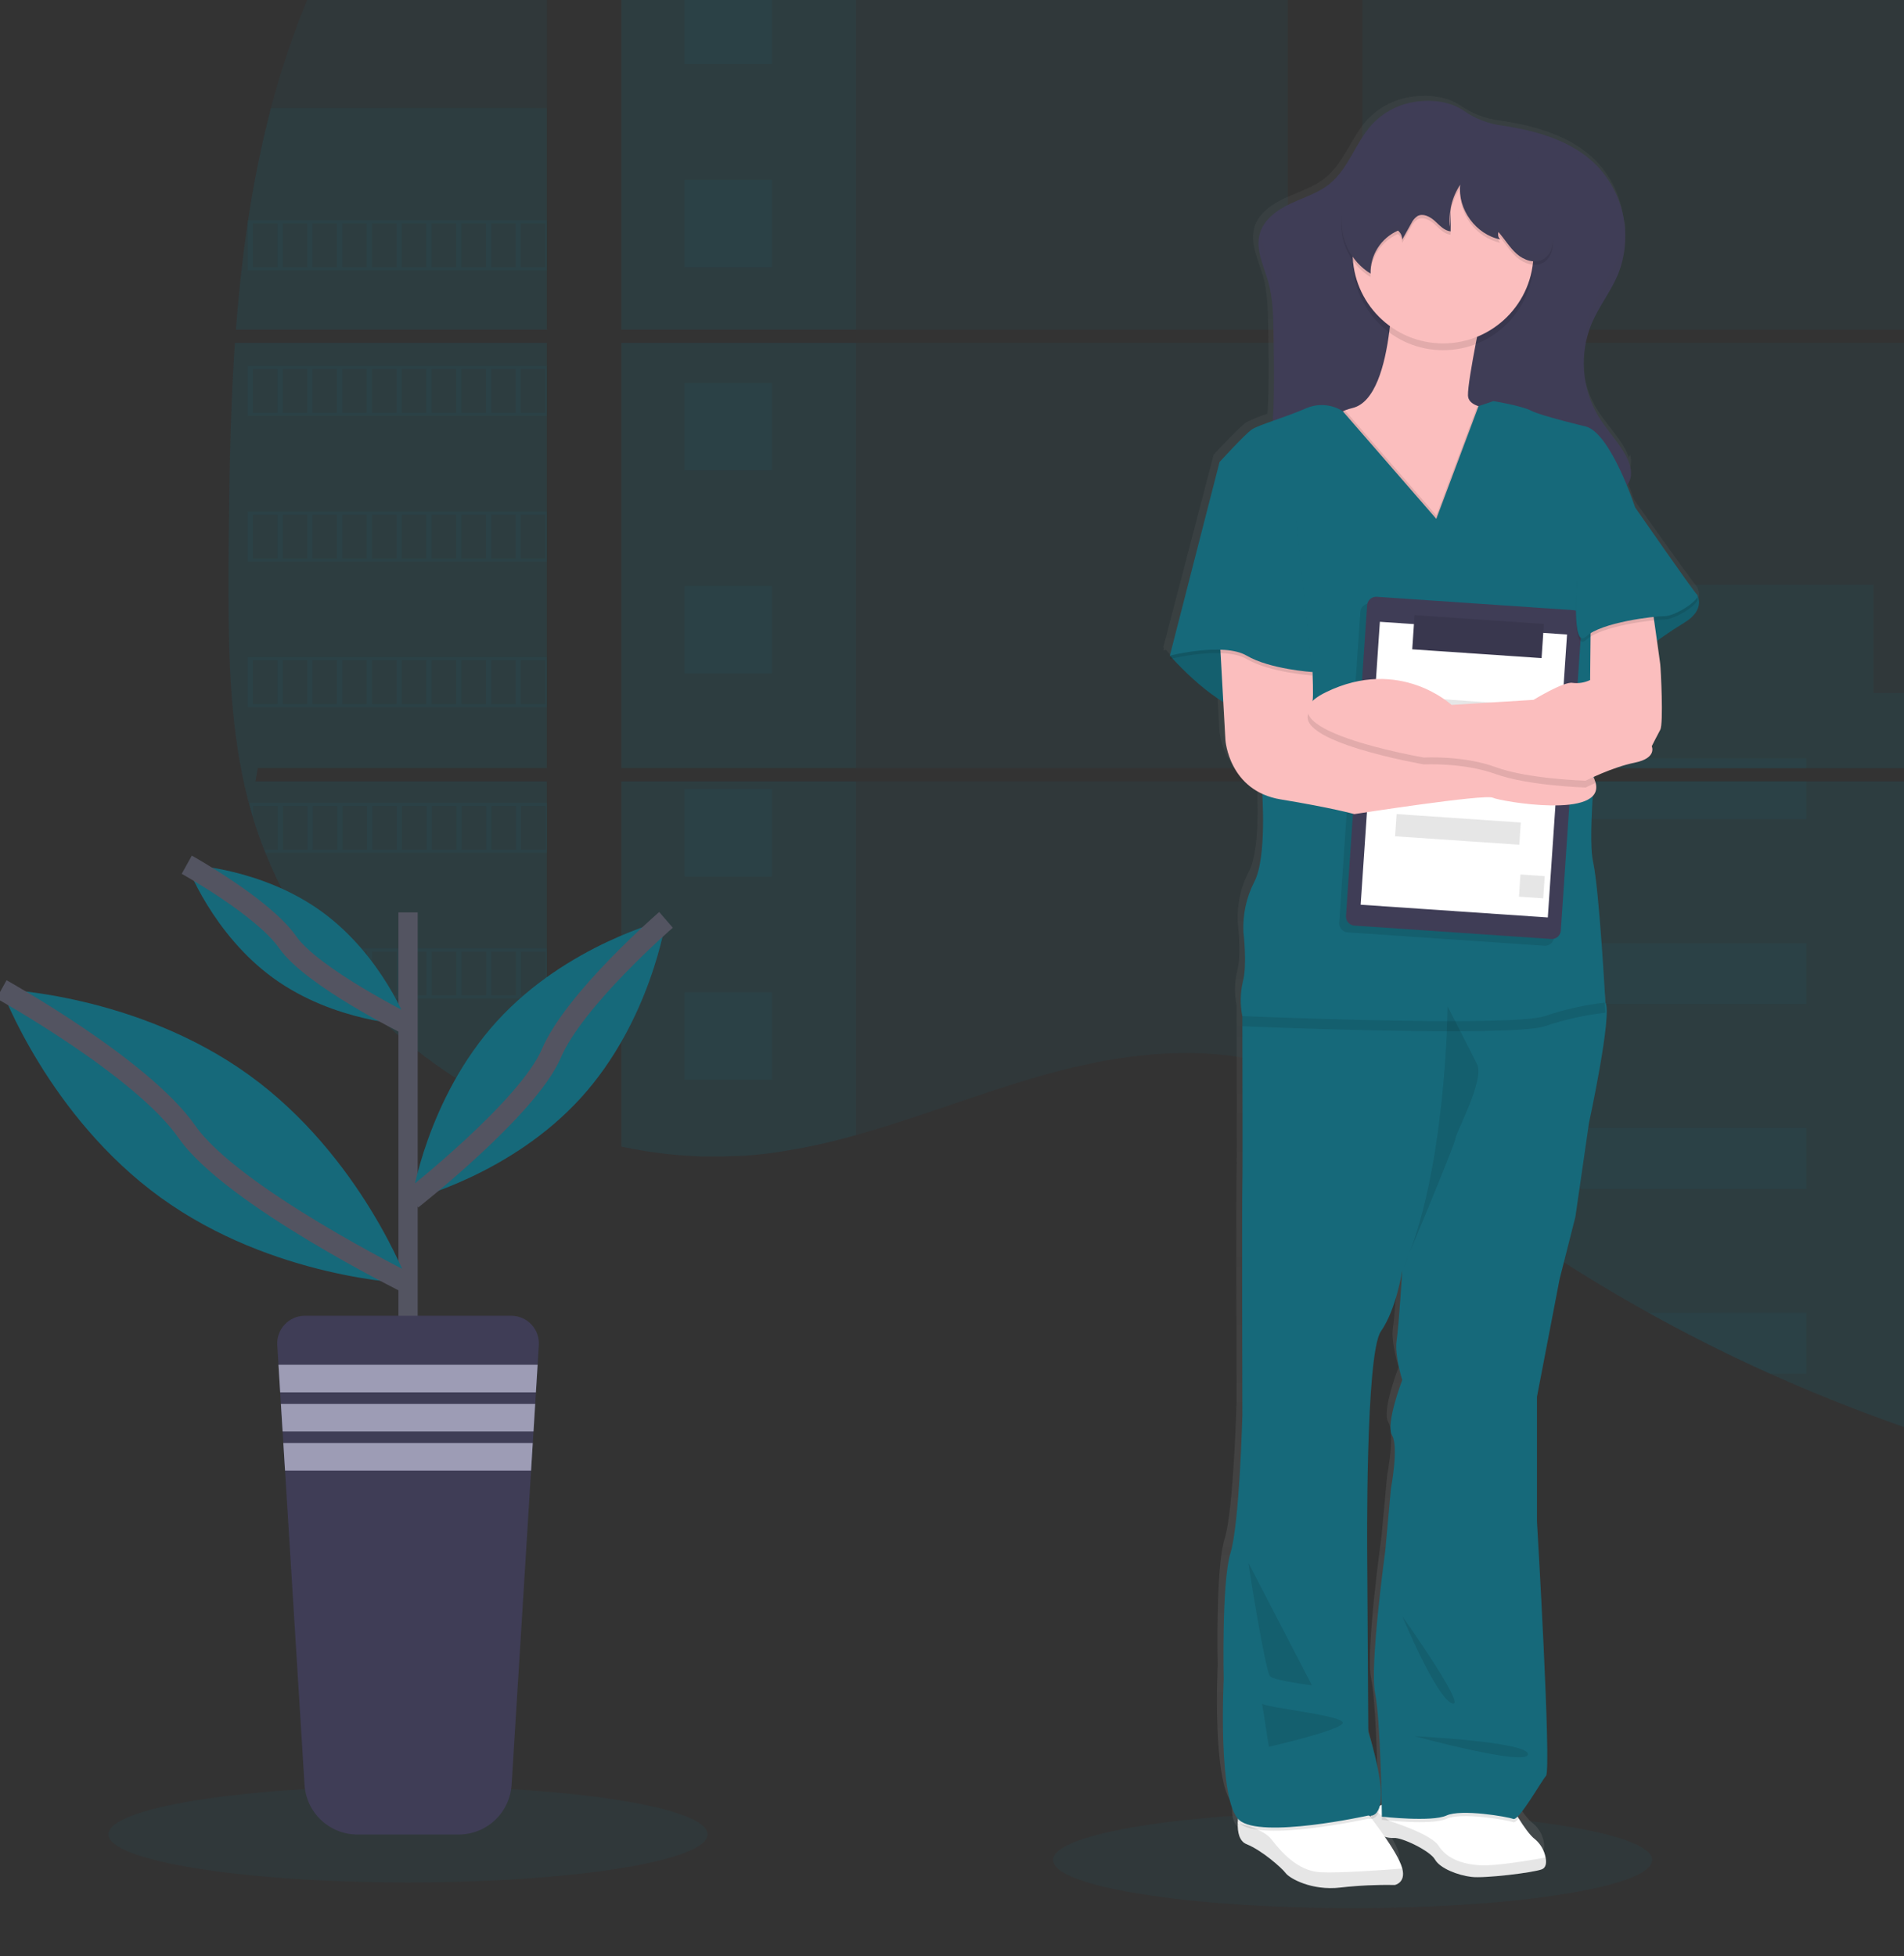 <svg width="183" height="188" viewBox="0 0 183 188" fill="none" xmlns="http://www.w3.org/2000/svg">
<rect x="0" y="0" width="183" height="188" fill="#333333" stroke="none"/>
<g clip-path="url(#clip0)">
<path opacity="0.1" d="M22.58 32.947H52.565V73.827H24.773C24.702 74.249 24.631 74.669 24.551 75.092H52.565V108.054C52.518 108.054 52.471 108.019 52.426 108.001C51.638 107.688 50.85 107.356 50.062 107.005C49.894 106.928 49.728 106.849 49.557 106.775C48.769 106.402 47.981 106.008 47.193 105.593C46.919 105.448 46.644 105.297 46.375 105.144C42.001 102.702 38.025 99.607 34.585 95.965C34.482 95.867 34.387 95.761 34.29 95.669C33.811 95.149 33.341 94.623 32.886 94.085C32.715 93.887 32.55 93.686 32.381 93.494C31.843 92.838 31.323 92.158 30.821 91.475C30.744 91.372 30.673 91.272 30.599 91.18C28.542 88.332 26.835 85.246 25.517 81.989C25.476 81.892 25.438 81.785 25.399 81.694C24.991 80.659 24.622 79.61 24.303 78.54C24.167 78.094 24.034 77.654 23.922 77.19C23.88 77.057 23.848 76.921 23.812 76.788C22.152 70.242 21.96 63.439 21.96 56.669C21.96 55.88 21.96 55.092 21.96 54.304C21.983 51.54 22.016 48.779 22.057 46.021C22.073 45.312 22.088 44.599 22.102 43.884C22.143 42.074 22.202 40.259 22.279 38.441C22.297 37.938 22.32 37.433 22.347 36.933C22.359 36.644 22.373 36.354 22.391 36.065C22.444 35.018 22.507 33.979 22.58 32.947Z" fill="#16697A"/>
<path opacity="0.1" d="M52.565 -11.311V31.682H22.675C22.675 31.558 22.692 31.431 22.704 31.306C22.731 30.967 22.758 30.63 22.787 30.29C22.817 29.894 22.855 29.498 22.893 29.108C22.932 28.718 22.97 28.245 23.017 27.816C23.065 27.388 23.103 26.953 23.151 26.525C23.198 26.096 23.245 25.668 23.298 25.242C23.351 24.817 23.399 24.385 23.458 23.96C23.502 23.608 23.546 23.253 23.597 22.899C23.665 22.399 23.735 21.9 23.809 21.404C23.809 21.327 23.833 21.253 23.845 21.179C24.385 17.545 25.119 13.942 26.043 10.386C27.014 6.657 28.253 3.002 29.751 -0.548C31.343 -4.268 33.208 -7.866 35.33 -11.311H52.565Z" fill="#16697A"/>
<path opacity="0.1" d="M59.727 32.947V73.827H123.775V32.947H59.727ZM59.727 75.092V110.2C60.094 110.274 60.454 110.348 60.818 110.41C61.305 110.504 61.796 110.59 62.295 110.664L62.591 110.705C62.786 110.738 62.984 110.764 63.181 110.788C63.675 110.859 64.168 110.912 64.659 110.959C64.889 110.983 65.129 111.001 65.362 111.022L65.932 111.063C66.243 111.087 66.55 111.104 66.857 111.116C67.046 111.116 67.235 111.131 67.427 111.137C67.62 111.143 67.723 111.137 67.877 111.137H68.435C68.689 111.137 68.943 111.137 69.195 111.137H69.519C69.774 111.137 70.028 111.137 70.279 111.113H70.294C70.471 111.113 70.645 111.113 70.823 111.092C70.873 111.095 70.923 111.095 70.973 111.092C71.121 111.092 71.269 111.092 71.41 111.075C71.444 111.072 71.478 111.072 71.511 111.075C71.839 111.054 72.17 111.027 72.504 110.998C72.838 110.968 73.154 110.933 73.488 110.897L74.158 110.815C76.899 110.431 79.61 109.854 82.269 109.089C88.247 107.422 94.088 105.09 100.063 103.385C107.781 101.184 116.314 100.099 123.772 102.779V75.092H59.727ZM123.775 -12.57V-66.994C116.763 -67.071 109.771 -66.252 102.967 -64.556C86.749 -60.481 72.185 -51.642 59.727 -40.352V-12.573H62.951V-11.311H59.727V31.682H123.775V-11.311H76.138V-12.576L123.775 -12.57ZM206.059 -30.955C202.046 -31.097 198.057 -32.364 194.446 -34.33C187.55 -38.08 182.036 -43.878 175.879 -48.766C163.085 -58.953 147.218 -65.103 130.94 -66.628V-12.57H222.363L222.59 -12.809L206.059 -30.955ZM214.388 -32.432L223.22 -22.736V-34.983C220.247 -34.607 217.659 -33.736 214.388 -32.444V-32.432ZM223.22 118.918V75.092H204.386C204.339 74.905 204.286 74.716 204.227 74.527C204.283 74.716 204.333 74.905 204.383 75.092H130.94V106.784C131.637 107.301 132.326 107.848 133.008 108.397C133.745 109 134.477 109.61 135.204 110.227L135.936 110.832C136.288 111.128 136.646 111.423 137 111.704C137.711 112.278 138.427 112.845 139.148 113.406C139.509 113.69 139.871 113.969 140.236 114.243C146.007 118.654 152.094 122.636 158.449 126.155C159.873 126.95 161.312 127.716 162.76 128.463C163.723 128.96 164.693 129.447 165.67 129.923C167.136 130.639 168.613 131.328 170.102 131.992C183.832 138.156 198.35 142.385 213.242 144.558C216.547 145.044 219.867 145.429 223.202 145.71V118.912H223.498L223.22 118.918ZM130.94 -11.311V31.682H223.22V-11.311H130.94ZM130.94 32.941V73.827H223.22V32.947L130.94 32.941ZM230.382 -35.042V-21.359L241.652 -33.733C237.917 -34.349 234.16 -34.786 230.382 -35.042ZM230.382 32.947V73.827H320.133V32.947H230.382ZM319.817 122.16L320.133 75.092H230.382V146.186C236.163 146.427 241.953 146.357 247.727 145.976H247.827C250.585 145.799 253.33 145.547 256.062 145.22H256.124C270.704 143.522 284.96 139.714 298.445 133.913L319.817 122.16ZM337.448 39.661C337.107 38.873 336.757 38.085 336.399 37.297C335.731 35.819 335.028 34.383 334.301 32.95H327.298V73.827H345C344.985 62.248 342.054 50.427 337.448 39.661ZM327.298 75.092V115.579C332.283 110.8 336.499 105.33 339.531 99.076C343.18 91.543 344.849 83.393 344.988 75.089L327.298 75.092ZM327.298 21.034V31.673H333.645C331.721 28.016 329.602 24.464 327.298 21.034ZM266.43 -27.018C265.963 -27.199 265.494 -27.379 265.024 -27.55C260.07 -29.381 255.008 -30.903 249.866 -32.107L232.616 -13.176L232.279 -12.812L232.501 -12.573H293.895C285.344 -18.458 276.124 -23.307 266.43 -27.018ZM295.697 -11.311H231.641L230.382 -10.162V31.682H241.418H320.133V11.409C313.015 2.8 304.8 -4.838 295.697 -11.311Z" fill="#16697A"/>
<path opacity="0.1" d="M52.565 10.377V31.682H22.675C22.675 31.558 22.692 31.431 22.704 31.306C22.731 30.967 22.758 30.63 22.787 30.29C22.817 29.894 22.855 29.498 22.893 29.108C22.932 28.718 22.97 28.245 23.017 27.816C23.065 27.388 23.103 26.953 23.151 26.525C23.198 26.096 23.245 25.668 23.298 25.242C23.351 24.817 23.399 24.385 23.458 23.96C23.502 23.608 23.546 23.253 23.597 22.899C23.665 22.399 23.735 21.9 23.809 21.404C23.809 21.327 23.833 21.253 23.845 21.179C24.385 17.545 25.119 13.942 26.043 10.386L52.565 10.377Z" fill="#16697A"/>
<path opacity="0.1" d="M22.58 32.947H52.565V73.827H24.773C24.702 74.249 24.631 74.669 24.551 75.092H52.565V108.054C52.518 108.054 52.471 108.019 52.426 108.001C51.638 107.688 50.85 107.356 50.062 107.005C49.894 106.928 49.728 106.849 49.557 106.775C48.769 106.402 47.981 106.008 47.193 105.593C46.919 105.448 46.644 105.297 46.375 105.144C42.001 102.702 38.025 99.607 34.585 95.965C34.482 95.867 34.387 95.761 34.29 95.669C33.811 95.149 33.341 94.623 32.886 94.085C32.715 93.887 32.55 93.686 32.381 93.494C31.843 92.838 31.323 92.158 30.821 91.475C30.744 91.372 30.673 91.272 30.599 91.18C28.542 88.332 26.835 85.246 25.517 81.989C25.476 81.892 25.438 81.785 25.399 81.694C24.991 80.659 24.622 79.61 24.303 78.54C24.167 78.094 24.034 77.654 23.922 77.19C23.88 77.057 23.848 76.921 23.812 76.788C22.152 70.242 21.96 63.439 21.96 56.669C21.96 55.88 21.96 55.092 21.96 54.304C21.983 51.54 22.016 48.779 22.057 46.021C22.073 45.312 22.088 44.599 22.102 43.884C22.143 42.074 22.202 40.259 22.279 38.441C22.297 37.938 22.32 37.433 22.347 36.933C22.359 36.644 22.373 36.354 22.391 36.065C22.444 35.018 22.507 33.979 22.58 32.947Z" fill="#16697A"/>
<path opacity="0.1" d="M82.272 -5.152V31.682H59.724V-5.152H62.939V-17.624H76.135V-5.152H82.272Z" fill="#16697A"/>
<path opacity="0.1" d="M82.269 32.944H59.724V73.824H82.269V32.944Z" fill="#16697A"/>
<path opacity="0.1" d="M59.727 75.092H82.272V109.077C79.613 109.843 76.902 110.419 74.161 110.8C73.937 110.832 73.715 110.859 73.491 110.883C73.16 110.921 72.832 110.957 72.504 110.986L71.514 111.066H71.413L70.976 111.09H70.826C70.648 111.09 70.474 111.11 70.297 111.113H70.282C70.028 111.113 69.776 111.131 69.522 111.137H69.197C68.946 111.137 68.695 111.137 68.438 111.137H67.882H67.43C67.238 111.137 67.049 111.137 66.857 111.113C66.554 111.101 66.247 111.084 65.935 111.06L65.365 111.019C65.129 111.001 64.892 110.977 64.659 110.954C64.162 110.91 63.67 110.854 63.181 110.785L62.591 110.702L62.295 110.661C61.802 110.587 61.311 110.504 60.818 110.41C60.451 110.345 60.091 110.271 59.727 110.194V75.092Z" fill="#16697A"/>
<path opacity="0.1" d="M223.22 32.944V73.827H130.94V56.193H180.092V66.595H204.626V32.944H223.22Z" fill="#16697A"/>
<path opacity="0.1" d="M223.512 118.927C223.415 118.927 223.317 118.927 223.217 118.909V145.728C219.886 145.454 216.567 145.071 213.259 144.578C198.362 142.406 183.839 138.18 170.102 132.019C166.137 130.23 162.252 128.28 158.449 126.17C152.096 122.649 146.01 118.667 140.238 114.258C138.785 113.146 137.353 112.011 135.942 110.85C134.964 110.04 133.995 109.213 133.008 108.412C132.329 107.859 131.64 107.313 130.94 106.793V75.092H204.383C204.33 74.902 204.283 74.716 204.23 74.527C204.286 74.716 204.339 74.902 204.386 75.092H223.22V118.906C223.317 118.909 223.415 118.918 223.512 118.927Z" fill="#16697A"/>
<path opacity="0.1" d="M173.627 72.878H130.94V73.827H173.627V72.878Z" fill="#16697A"/>
<path opacity="0.1" d="M173.627 75.089H130.94V78.724H173.627V75.089Z" fill="#16697A"/>
<path opacity="0.1" d="M173.627 90.639H130.94V96.485H173.627V90.639Z" fill="#16697A"/>
<path opacity="0.1" d="M173.627 108.4V114.246H140.239C138.785 113.138 137.353 112.002 135.942 110.835C134.961 110.029 133.992 109.201 133.008 108.4H173.627Z" fill="#16697A"/>
<path opacity="0.1" d="M173.627 126.158V132.019H170.102C166.137 130.23 162.252 128.28 158.449 126.17L173.627 126.158Z" fill="#16697A"/>
<path opacity="0.1" d="M74.182 -2.253H65.779V6.151H74.182V-2.253Z" fill="#16697A"/>
<path opacity="0.1" d="M74.182 17.269H65.779V25.674H74.182V17.269Z" fill="#16697A"/>
<path opacity="0.1" d="M74.182 36.791H65.779V45.196H74.182V36.791Z" fill="#16697A"/>
<path opacity="0.1" d="M74.182 56.311H65.779V64.716H74.182V56.311Z" fill="#16697A"/>
<path opacity="0.1" d="M74.182 75.833H65.779V84.238H74.182V75.833Z" fill="#16697A"/>
<path opacity="0.1" d="M74.182 95.356H65.779V103.76H74.182V95.356Z" fill="#16697A"/>
<path opacity="0.1" d="M23.809 21.17V25.978H52.565V21.17H23.809ZM26.673 25.677H24.309V21.474H26.673V25.677ZM29.536 25.677H27.172V21.474H29.536V25.677ZM32.393 25.677H30.029V21.474H32.393V25.677ZM35.256 25.677H32.892V21.474H35.256V25.677ZM38.116 25.677H35.752V21.474H38.116V25.677ZM40.98 25.677H38.616V21.474H40.98V25.677ZM43.843 25.677H41.479V21.474H43.843V25.677ZM46.703 25.677H44.339V21.474H46.703V25.677ZM49.563 25.677H47.199V21.474H49.563V25.677ZM52.426 25.677H50.062V21.474H52.426V25.677Z" fill="#16697A"/>
<path opacity="0.1" d="M23.809 35.166V39.974H52.565V35.166H23.809ZM26.673 39.673H24.309V35.471H26.673V39.673ZM29.536 39.673H27.172V35.471H29.536V39.673ZM32.393 39.673H30.029V35.471H32.393V39.673ZM35.256 39.673H32.892V35.471H35.256V39.673ZM38.116 39.673H35.752V35.471H38.116V39.673ZM40.98 39.673H38.616V35.471H40.98V39.673ZM43.843 39.673H41.479V35.471H43.843V39.673ZM46.703 39.673H44.339V35.471H46.703V39.673ZM49.563 39.673H47.199V35.471H49.563V39.673ZM52.426 39.673H50.062V35.471H52.426V39.673Z" fill="#16697A"/>
<path opacity="0.1" d="M23.809 49.165V53.97H52.565V49.165H23.809ZM26.673 53.666H24.309V49.464H26.673V53.666ZM29.536 53.666H27.172V49.464H29.536V53.666ZM32.393 53.666H30.029V49.464H32.393V53.666ZM35.256 53.666H32.892V49.464H35.256V53.666ZM38.116 53.666H35.752V49.464H38.116V53.666ZM40.98 53.666H38.616V49.464H40.98V53.666ZM43.843 53.666H41.479V49.464H43.843V53.666ZM46.703 53.666H44.339V49.464H46.703V53.666ZM49.563 53.666H47.199V49.464H49.563V53.666ZM52.426 53.666H50.062V49.464H52.426V53.666Z" fill="#16697A"/>
<path opacity="0.1" d="M23.809 63.161V67.966H52.565V63.161H23.809ZM26.673 67.665H24.309V63.457H26.673V67.665ZM29.536 67.665H27.172V63.457H29.536V67.665ZM32.393 67.665H30.029V63.457H32.393V67.665ZM35.256 67.665H32.892V63.457H35.256V67.665ZM38.116 67.665H35.752V63.457H38.116V67.665ZM40.98 67.665H38.616V63.457H40.98V67.665ZM43.843 67.665H41.479V63.457H43.843V67.665ZM46.703 67.665H44.339V63.457H46.703V67.665ZM49.563 67.665H47.199V63.457H49.563V67.665ZM52.426 67.665H50.062V63.457H52.426V67.665Z" fill="#16697A"/>
<path opacity="0.1" d="M23.948 77.151C24.061 77.606 24.194 78.056 24.329 78.502V77.456H26.693V81.655H25.426C25.461 81.756 25.5 81.859 25.541 81.951H52.577V77.151H23.948ZM29.562 81.655H27.198V77.456H29.562V81.655ZM32.42 81.655H30.056V77.456H32.42V81.655ZM35.283 81.655H32.919V77.456H35.283V81.655ZM38.143 81.655H35.779V77.456H38.143V81.655ZM41.006 81.655H38.642V77.456H41.006V81.655ZM43.869 81.655H41.505V77.456H43.869V81.655ZM46.729 81.655H44.366V77.456H46.729V81.655ZM49.59 81.655H47.226V77.456H49.59V81.655ZM52.453 81.655H50.089V77.456H52.453V81.655Z" fill="#16697A"/>
<path opacity="0.1" d="M30.608 91.147C30.685 91.242 30.756 91.348 30.83 91.443H32.393V93.461L32.898 94.052V91.431H35.262V95.669H34.29C34.385 95.766 34.476 95.87 34.585 95.965H52.559V91.147H30.608ZM38.131 95.669H35.767V91.449H38.131V95.669ZM40.994 95.669H38.63V91.449H40.994V95.669ZM43.857 95.669H41.494V91.449H43.857V95.669ZM46.718 95.669H44.354V91.449H46.718V95.669ZM49.578 95.669H47.214V91.449H49.578V95.669ZM52.441 95.669H50.077V91.449H52.441V95.669Z" fill="#16697A"/>
<path opacity="0.1" d="M46.384 105.144C46.656 105.297 46.93 105.439 47.205 105.59V105.442H49.569V106.775C49.74 106.849 49.903 106.929 50.071 107.005V105.442H52.435V108.001C52.48 108.022 52.526 108.038 52.574 108.052V105.144H46.384Z" fill="#16697A"/>
<path opacity="0.1" d="M223.217 118.906H223.512H223.217ZM204.227 74.527C204.283 74.716 204.333 74.905 204.383 75.091C204.339 74.905 204.286 74.716 204.227 74.527ZM62.951 -12.57V-11.311H76.15V-12.576L62.951 -12.57ZM223.22 118.906H223.515H223.22ZM204.227 74.527C204.283 74.716 204.333 74.905 204.383 75.091C204.339 74.905 204.286 74.716 204.227 74.527ZM223.217 118.906H223.512H223.217ZM204.227 74.527C204.283 74.716 204.333 74.905 204.383 75.091C204.339 74.905 204.286 74.716 204.227 74.527Z" fill="#16697A"/>
<path opacity="0.1" d="M130 183.375C145.901 183.375 158.791 181.304 158.791 178.75C158.791 176.196 145.901 174.125 130 174.125C114.099 174.125 101.209 176.196 101.209 178.75C101.209 181.304 114.099 183.375 130 183.375Z" fill="#16697A"/>
<path d="M163.147 56.456C163.14 56.426 163.124 56.4 163.102 56.379C162.662 55.944 157.048 48.004 157.048 48.004C157.048 48.004 156.753 47.117 156.274 45.965C156.427 45.766 156.543 45.54 156.614 45.3C156.64 45.198 156.658 45.094 156.67 44.989C156.67 44.957 156.694 44.93 156.702 44.898C156.805 44.497 156.795 44.075 156.673 43.68C156.64 43.782 156.599 43.88 156.552 43.976C156.441 43.632 156.292 43.3 156.108 42.989C155.364 41.706 154.3 40.624 153.517 39.374C152.331 37.432 151.86 35.137 152.185 32.885C152.185 33 152.185 33.118 152.185 33.233C152.214 32.787 152.273 32.342 152.362 31.904C152.485 31.404 152.65 30.916 152.855 30.444C153.559 28.833 154.696 27.429 155.388 25.813C155.62 25.267 155.796 24.7 155.913 24.119C156.157 23.149 156.246 22.147 156.176 21.149C156.176 21.386 156.138 21.622 156.103 21.856C156.028 19.457 155.059 17.173 153.387 15.452C150.973 13.025 147.507 12.083 144.192 11.586C142.799 11.424 141.468 10.916 140.321 10.108C139.048 9.284 137.402 9.086 135.913 9.266C134.201 9.451 132.611 10.238 131.424 11.486C129.85 13.217 129.167 15.67 127.329 17.13C126.215 18.017 124.803 18.43 123.506 19.033C122.209 19.636 120.982 20.511 120.566 21.805C120.566 21.805 120.566 21.788 120.566 21.779V21.853L120.548 21.9C120.117 23.431 120.95 24.988 121.384 26.516C121.836 28.097 121.866 29.767 121.889 31.401C121.922 33.399 121.952 35.4 121.919 37.4C121.904 38.186 121.878 38.981 121.819 39.764C121.119 39.976 120.44 40.249 119.789 40.58C119.127 41.012 116.651 43.686 116.651 43.686L111.808 62.192L111.873 62.266L111.808 62.517L112.053 62.461C112.739 63.2 114.786 65.304 116.996 66.616L117.203 70.245C117.203 70.245 117.451 73.886 120.799 75.39C120.876 76.652 121.115 81.776 120.007 83.807C119.24 85.29 118.879 86.95 118.961 88.618C118.961 88.618 119.348 91.697 118.908 93.317C118.651 94.399 118.632 95.524 118.852 96.615C118.852 96.615 118.852 96.972 118.852 97.587C118.852 100.864 118.89 111.367 118.852 112.555C118.796 113.959 118.852 134.72 118.852 134.72C118.852 134.72 118.577 145.096 117.697 147.906C116.816 150.717 117.038 160.023 117.038 160.023C117.038 160.023 116.485 171.108 118.438 173.295C118.438 173.392 118.421 173.493 118.418 173.59C118.418 173.635 118.418 173.685 118.418 173.729C118.394 174.571 118.557 175.467 119.28 175.742C120.758 176.309 122.711 178.011 123.08 178.499C123.45 178.987 125.598 180.201 128.399 179.876C130.154 179.679 131.919 179.598 133.685 179.634C133.685 179.634 134.79 179.433 134.432 178.059C134.202 177.202 133.339 175.883 132.725 175.018C132.837 175.047 132.946 175.071 133.05 175.091L133.156 175.112H133.239C133.284 175.115 133.329 175.115 133.375 175.112H133.434C133.489 175.117 133.544 175.117 133.599 175.112C134.341 175.041 137.106 176.33 137.6 177.181C138.093 178.032 139.834 178.679 141.146 178.842C141.926 178.936 143.894 178.777 145.545 178.564C146.377 178.478 147.201 178.328 148.009 178.115C148.4 177.967 148.482 177.494 148.37 176.962C148.237 176.287 147.876 175.677 147.348 175.236C146.869 174.896 146.237 174.001 145.77 173.268L145.646 173.07C146.47 172.284 147.959 169.713 148.411 169.181C148.961 168.534 147.525 144.865 147.525 144.865V133L149.726 121.77L151.266 115.827L152.586 106.855C152.586 106.855 154.897 96.375 154.185 95.347C154.185 95.326 153.594 84.537 152.973 81.945C152.705 80.789 152.773 78.189 152.932 75.659C153.099 75.493 153.215 75.284 153.267 75.055C153.32 74.826 153.306 74.586 153.228 74.365C153.183 74.213 153.126 74.066 153.056 73.924C153.056 73.88 153.056 73.833 153.056 73.788C154.333 73.201 155.666 72.747 157.036 72.435C159.238 72.003 158.688 70.868 158.688 70.868C158.688 70.868 159.184 69.896 159.512 69.302C159.84 68.708 159.568 63.466 159.512 63.034C159.492 62.86 159.356 61.896 159.199 60.803C159.905 60.3 160.824 59.677 161.826 59.086C163.732 57.957 163.303 56.766 163.147 56.456ZM134.426 131.38C134.426 131.38 132.775 135.595 133.437 136.673C134.099 137.752 133.327 141.756 133.327 141.756L132.775 147.699C132.775 147.699 131.235 158.722 131.785 161.314C132.216 163.347 132.376 169.42 132.426 171.953C132.388 171.968 132.352 171.986 132.317 172.006L132.243 172.045C132.497 171.049 132.391 169.033 131.129 164.979L131.023 148.231C131.023 148.231 130.828 128.886 132.355 126.723C133.883 124.56 134.424 120.886 134.424 120.886C134.424 120.886 134.093 126.185 133.877 127.589C133.661 128.992 134.426 131.38 134.426 131.38ZM131.351 173.008C131.336 173.043 131.318 173.079 131.306 173.111L131.224 173.005C131.266 173.009 131.308 173.01 131.351 173.008Z" fill="url(#paint0_linear)"/>
<path d="M148.196 179.646C147.342 179.974 142.712 180.532 141.418 180.375C140.123 180.219 138.41 179.563 137.922 178.706C137.435 177.849 134.701 176.554 133.969 176.637C133.668 176.646 133.368 176.604 133.082 176.513C132.577 176.36 132.083 176.17 131.605 175.946C131.538 175.573 131.549 175.191 131.637 174.823C131.654 174.748 131.676 174.675 131.702 174.604C131.875 174.119 132.232 173.722 132.695 173.499L132.801 173.448C133.006 173.36 133.22 173.294 133.44 173.253C135.762 172.807 145.344 173.702 145.344 173.702C145.344 173.702 145.613 174.184 145.983 174.781C146.444 175.52 147.07 176.421 147.543 176.761C148.066 177.209 148.422 177.822 148.55 178.499C148.663 179.022 148.58 179.501 148.196 179.646Z" fill="white"/>
<path opacity="0.1" d="M148.196 179.646C147.342 179.974 142.715 180.532 141.42 180.375C140.126 180.219 138.412 179.56 137.922 178.706C137.431 177.852 134.704 176.554 133.971 176.637C133.239 176.72 131.608 175.946 131.608 175.946C131.608 175.946 131.354 174.763 132.092 173.957L133.57 175.006C133.57 175.006 137.523 176.232 138.256 177.37C138.989 178.508 140.324 179.143 142.254 179.258C143.696 179.353 147.008 178.791 148.559 178.511C148.663 179.022 148.583 179.501 148.196 179.646Z" fill="black"/>
<path d="M134.051 181.153C132.308 181.119 130.565 181.201 128.833 181.398C126.059 181.723 123.94 180.511 123.571 180.012C123.201 179.513 121.29 177.825 119.821 177.234C119.103 176.956 118.935 176.052 118.967 175.207C118.967 175.162 118.967 175.112 118.967 175.068C118.994 174.532 119.074 174.001 119.204 173.481L130.701 173.236L131.696 174.586L131.85 174.793L132.456 175.618C132.456 175.618 132.73 175.978 133.091 176.504C133.7 177.391 134.551 178.7 134.778 179.566C135.142 180.952 134.051 181.153 134.051 181.153Z" fill="white"/>
<path opacity="0.1" d="M134.051 181.153C132.308 181.119 130.565 181.201 128.833 181.398C126.062 181.723 123.94 180.511 123.574 180.012C123.207 179.513 121.29 177.81 119.821 177.24C119.103 176.962 118.935 176.058 118.967 175.213C119.789 175.405 121.514 175.895 122.191 176.749C123.077 177.89 124.664 179.808 126.918 179.929C128.739 180.027 133.171 179.702 134.796 179.572C135.145 180.952 134.051 181.153 134.051 181.153Z" fill="black"/>
<path opacity="0.1" d="M132.683 173.487C132.55 174.474 132.14 174.74 131.844 174.799C131.772 174.813 131.698 174.813 131.625 174.799C131.587 174.796 131.548 174.79 131.51 174.781C131.51 174.781 121.186 177.063 119.1 175.216C119.047 175.168 118.998 175.117 118.952 175.062C118.98 174.527 119.059 173.995 119.189 173.475L130.686 173.23L131.682 174.58C131.854 174.095 132.211 173.698 132.674 173.475L132.683 173.487Z" fill="black"/>
<path opacity="0.1" d="M145.98 174.769C145.749 175.023 145.557 175.168 145.436 175.118C144.892 174.899 140.437 174.14 139.021 174.793C137.606 175.446 132.816 174.899 132.816 174.899C132.816 174.899 132.816 174.332 132.79 173.422C132.994 173.333 133.209 173.268 133.428 173.227C135.75 172.78 145.333 173.676 145.333 173.676C145.333 173.676 145.613 174.172 145.98 174.769Z" fill="black"/>
<path d="M152.722 107.921L151.416 116.947L149.898 122.928L147.723 134.235V146.204C147.723 146.204 149.135 170.017 148.592 170.667C148.048 171.318 145.983 175.021 145.439 174.805C144.895 174.589 140.439 173.827 139.024 174.477C137.609 175.127 132.819 174.586 132.819 174.586C132.819 174.586 132.71 165.345 132.166 162.736C131.622 160.126 133.144 149.035 133.144 149.035L133.688 143.056C133.688 143.056 134.45 139.031 133.797 137.944C133.144 136.856 134.775 132.624 134.775 132.624C134.775 132.624 134.016 130.228 134.234 128.815C134.453 127.402 134.775 122.074 134.775 122.074C134.775 122.074 134.234 125.774 132.725 127.946C131.215 130.118 131.407 149.585 131.407 149.585L131.513 166.43C134.234 175.349 131.513 174.477 131.513 174.477C131.513 174.477 121.189 176.761 119.103 174.911C117.017 173.061 117.614 161.417 117.614 161.417C117.614 161.417 117.398 152.067 118.267 149.242C119.136 146.417 119.41 135.976 119.41 135.976C119.41 135.976 119.354 115.097 119.41 113.687C119.452 112.505 119.41 101.922 119.41 98.615C119.41 98.001 119.41 97.637 119.41 97.637L120.657 94.54L135.431 92.69H142.499C142.499 92.69 153.136 95.19 154.235 96.269C154.259 96.287 154.279 96.309 154.294 96.334C155.006 97.377 152.722 107.921 152.722 107.921Z" fill="#16697A"/>
<path opacity="0.1" d="M134.784 155.33C134.784 155.33 138.034 163.158 139.568 163.702C141.101 164.246 134.784 155.33 134.784 155.33Z" fill="black"/>
<path opacity="0.1" d="M135.987 166.855C135.987 166.855 146.961 167.399 146.851 168.596C146.742 169.793 135.987 166.855 135.987 166.855Z" fill="black"/>
<path opacity="0.1" d="M121.304 163.726C121.739 164.136 129.675 164.908 129.022 165.658C128.369 166.409 121.957 167.869 121.957 167.869L121.304 163.726Z" fill="black"/>
<path opacity="0.1" d="M120.001 150.22C120.001 150.545 121.632 160.658 122.07 161.092C122.507 161.527 126.091 161.961 126.091 161.961L120.001 150.22Z" fill="black"/>
<path d="M131.835 11.991C130.278 13.732 129.604 16.199 127.79 17.671C126.688 18.558 125.293 18.98 124.011 19.583C122.729 20.186 121.458 21.105 121.077 22.47C120.651 24.007 121.473 25.576 121.904 27.113C122.35 28.703 122.377 30.364 122.404 32.028C122.433 34.04 122.466 36.053 122.43 38.065C122.377 41.201 122.117 44.481 120.453 47.138C126.461 49.05 132.849 49.31 139.148 49.555C140.359 49.642 141.575 49.611 142.78 49.464C143.824 49.256 144.856 48.994 145.873 48.681C147.884 48.148 149.957 47.883 152.037 47.891C152.944 47.891 153.869 47.948 154.743 47.711C155.618 47.475 156.46 46.869 156.697 45.994C156.906 45.208 156.599 44.372 156.197 43.665C155.464 42.377 154.424 41.301 153.638 40.03C152.836 38.688 152.36 37.176 152.249 35.616C152.137 34.056 152.394 32.492 152.997 31.049C153.695 29.427 154.817 28.014 155.503 26.389C156.205 24.644 156.392 22.734 156.041 20.886C155.69 19.038 154.816 17.329 153.523 15.963C151.139 13.522 147.717 12.576 144.443 12.074C143.065 11.911 141.75 11.403 140.62 10.596C139.364 9.769 137.736 9.568 136.264 9.751C134.567 9.941 132.995 10.736 131.835 11.991Z" fill="#3F3D56"/>
<g opacity="0.1">
<path opacity="0.1" d="M153.089 29.344C152.486 30.768 152.228 32.314 152.335 33.857C152.401 32.754 152.656 31.67 153.089 30.653C153.783 29.031 154.906 27.618 155.591 25.993C156.152 24.636 156.388 23.166 156.28 21.702C156.219 22.728 155.986 23.737 155.591 24.687C154.906 26.312 153.783 27.722 153.089 29.344Z" fill="black"/>
<path opacity="0.1" d="M122.492 31.626C122.51 32.784 122.528 33.946 122.531 35.104C122.531 33.508 122.516 31.915 122.492 30.323C122.469 28.671 122.439 26.998 121.993 25.405C121.697 24.394 121.26 23.369 121.106 22.349C120.844 23.797 121.591 25.266 121.993 26.711C122.439 28.289 122.469 29.974 122.492 31.626Z" fill="black"/>
<path opacity="0.1" d="M154.844 46.021C153.957 46.26 153.047 46.207 152.14 46.201C150.062 46.188 147.99 46.448 145.98 46.975C144.962 47.288 143.93 47.548 142.886 47.755C141.68 47.905 140.463 47.937 139.252 47.85C133.165 47.611 126.992 47.353 121.163 45.613C120.99 45.999 120.792 46.374 120.572 46.736C126.579 48.645 132.967 48.908 139.263 49.153C140.475 49.24 141.692 49.209 142.898 49.059C143.938 48.853 144.966 48.594 145.98 48.282C147.986 47.752 150.053 47.489 152.128 47.498C153.036 47.498 153.957 47.554 154.832 47.315C155.707 47.076 156.549 46.476 156.785 45.601C156.885 45.196 156.874 44.772 156.756 44.372C156.493 45.199 155.68 45.775 154.844 46.021Z" fill="black"/>
</g>
<path d="M146.092 42.519C145.873 43.009 144.951 47.247 144.733 47.682C144.514 48.116 143.32 55.07 143.211 55.46C143.102 55.85 135.342 53.828 135.342 53.828L130.671 49.913L125.87 45.134C125.87 45.134 125.728 40.822 129.265 39.439C129.505 39.345 129.752 39.268 130.003 39.209C134.294 38.178 133.862 25.13 133.862 25.13L142.667 28.933C142.667 28.933 141.036 36.546 141.092 38.015C141.107 38.508 141.494 38.816 142 39.002C142.781 39.224 143.594 39.312 144.405 39.262C144.405 39.262 146.311 42.031 146.092 42.519Z" fill="#FBBEBE"/>
<path d="M161.856 56.816L163.105 57.144C163.105 57.144 164.03 58.551 161.856 59.86C160.475 60.699 159.149 61.626 157.887 62.635L151.461 64.592L150.223 60.705L156.203 56.166L161.856 56.816Z" fill="#16697A"/>
<path opacity="0.1" d="M161.856 56.816L163.105 57.144C163.105 57.144 164.03 58.551 161.856 59.86C160.475 60.699 159.149 61.626 157.887 62.635L151.461 64.592L150.223 60.705L156.203 56.166L161.856 56.816Z" fill="black"/>
<path d="M114.955 60.569L112.455 63.016C112.455 63.016 116.964 68.235 120.433 68.561C123.902 68.886 126.138 64.592 126.138 64.592L123.136 59.863L114.955 60.569Z" fill="#16697A"/>
<path opacity="0.1" d="M114.955 60.569L112.455 63.016C112.455 63.016 116.964 68.235 120.433 68.561C123.902 68.886 126.138 64.592 126.138 64.592L123.136 59.863L114.955 60.569Z" fill="black"/>
<path opacity="0.1" d="M138.699 33.656C143.502 33.656 147.395 29.762 147.395 24.959C147.395 20.155 143.502 16.261 138.699 16.261C133.897 16.261 130.003 20.155 130.003 24.959C130.003 29.762 133.897 33.656 138.699 33.656Z" fill="black"/>
<path d="M138.699 33.003C143.502 33.003 147.395 29.109 147.395 24.305C147.395 19.502 143.502 15.608 138.699 15.608C133.897 15.608 130.003 19.502 130.003 24.305C130.003 29.109 133.897 33.003 138.699 33.003Z" fill="#FBBEBE"/>
<path opacity="0.1" d="M154.3 97.321C152.32 97.548 150.37 97.984 148.482 98.624C145.232 99.706 119.762 98.642 119.408 98.624C119.408 98.01 119.408 97.646 119.408 97.646L120.654 94.549L135.428 92.699H142.496C142.496 92.699 153.133 95.199 154.232 96.278C154.277 96.928 154.3 97.321 154.3 97.321Z" fill="black"/>
<path opacity="0.1" d="M146.092 42.519C145.873 43.009 144.951 47.247 144.733 47.682C144.514 48.116 143.32 55.07 143.211 55.46C143.102 55.85 135.342 53.828 135.342 53.828L130.671 49.913L125.87 45.134C125.87 45.134 125.728 40.822 129.265 39.439L138.046 49.538L142 39.002C142.781 39.224 143.594 39.312 144.405 39.262C144.405 39.262 146.311 42.031 146.092 42.519Z" fill="black"/>
<path d="M138.046 49.863L129.058 39.519C128.532 39.183 127.93 38.983 127.308 38.938C126.685 38.892 126.061 39.001 125.491 39.256C123.479 40.128 120.979 40.834 120.326 41.269C119.673 41.703 117.227 44.392 117.227 44.392L124.513 63.457L121.304 76.014C121.304 76.014 121.795 82.43 120.545 84.767C119.784 86.262 119.428 87.93 119.511 89.605C119.511 89.605 119.892 92.705 119.458 94.333C119.204 95.422 119.185 96.552 119.402 97.649C119.402 97.649 145.223 98.737 148.482 97.649C150.369 97.007 152.32 96.57 154.3 96.346C154.3 96.346 153.709 85.47 153.118 82.861C152.527 80.251 153.609 70.304 153.609 70.304L152.903 59.647L157.14 48.713C157.14 48.713 154.844 41.703 152.451 40.997C152.451 40.997 148.104 39.962 147.179 39.475C146.254 38.987 143.536 38.55 143.536 38.55L142.109 39.029L138.046 49.863Z" fill="#16697A"/>
<path opacity="0.1" d="M150.587 59.288L131.673 58.001C131.194 57.969 130.78 58.33 130.747 58.809L128.717 88.677C128.684 89.156 129.046 89.57 129.524 89.603L148.438 90.889C148.917 90.922 149.331 90.56 149.364 90.081L151.395 60.213C151.427 59.735 151.065 59.32 150.587 59.288Z" fill="black"/>
<path d="M151.238 58.639L132.324 57.353C131.845 57.32 131.431 57.682 131.398 58.16L129.368 88.028C129.335 88.507 129.697 88.921 130.176 88.954L149.09 90.24C149.568 90.273 149.983 89.911 150.015 89.432L152.046 59.565C152.078 59.086 151.717 58.672 151.238 58.639Z" fill="#3F3D56"/>
<path d="M150.614 60.98L132.625 59.757L130.777 86.947L148.765 88.171L150.614 60.98Z" fill="white"/>
<path opacity="0.1" d="M149.001 67.92L134.307 66.892L134.02 70.988L148.714 72.016L149.001 67.92Z" fill="black"/>
<path opacity="0.1" d="M148.469 84.198L146.137 84.039L145.992 86.174L148.324 86.332L148.469 84.198Z" fill="black"/>
<path opacity="0.1" d="M146.169 79.046L134.233 78.234L134.088 80.369L146.024 81.18L146.169 79.046Z" fill="black"/>
<path d="M148.387 59.964L135.959 59.118L135.736 62.4L148.164 63.245L148.387 59.964Z" fill="#3F3D56"/>
<path opacity="0.1" d="M148.387 59.964L135.959 59.118L135.736 62.4L148.164 63.245L148.387 59.964Z" fill="black"/>
<path opacity="0.1" d="M139.133 96.721C139.133 96.721 139.024 112.815 134.784 122.056C134.784 122.056 139.896 109.878 139.896 109.39C139.896 108.903 142.721 103.79 141.964 102.268C141.208 100.746 139.133 96.721 139.133 96.721Z" fill="black"/>
<path opacity="0.1" d="M139.364 22.131C139.201 20.706 139.55 19.27 140.348 18.079C140.253 19.273 140.591 20.461 141.299 21.427C142.007 22.393 143.039 23.071 144.207 23.339C144.107 23.253 144.036 23.138 144.003 23.01C143.97 22.883 143.976 22.748 144.021 22.624C144.626 23.31 145.09 24.122 145.776 24.725C146.461 25.328 147.489 25.689 148.296 25.26C149.392 24.669 149.404 23.112 149.12 21.9C148.512 19.32 147.263 16.934 145.489 14.964C145.047 14.368 144.472 13.883 143.811 13.547C143.15 13.211 142.419 13.032 141.677 13.025C139.999 12.895 138.256 13.043 136.752 13.797C135.906 14.258 135.113 14.813 134.388 15.449L130.251 18.823C129.853 19.11 129.513 19.469 129.247 19.881C129.069 20.226 128.963 20.603 128.934 20.99C128.828 22.095 129.032 23.208 129.524 24.203C130.016 25.199 130.775 26.038 131.717 26.625C131.697 25.752 131.937 24.892 132.407 24.155C132.877 23.419 133.555 22.838 134.356 22.488C134.481 22.593 134.582 22.723 134.653 22.871C134.724 23.018 134.763 23.179 134.766 23.342L135.638 21.788C135.768 21.505 135.972 21.263 136.229 21.087C136.767 20.792 137.437 21.14 137.895 21.557C138.353 21.974 138.8 22.494 139.414 22.559L139.438 20.245" fill="black"/>
<path d="M139.364 21.805C139.201 20.38 139.55 18.943 140.348 17.751C140.082 20.115 141.864 22.556 144.21 23.011C144.11 22.925 144.039 22.811 144.006 22.684C143.972 22.557 143.979 22.422 144.024 22.299C144.629 22.985 145.093 23.794 145.779 24.4C146.464 25.006 147.492 25.363 148.299 24.932C149.395 24.341 149.407 22.784 149.123 21.575C148.515 18.994 147.266 16.609 145.492 14.639C144.942 13.968 144.248 13.429 143.462 13.061C142.893 12.85 142.295 12.729 141.689 12.7C140.011 12.57 138.268 12.715 136.764 13.469C135.918 13.933 135.125 14.488 134.4 15.124L130.263 18.498C129.865 18.785 129.524 19.143 129.259 19.556C129.081 19.901 128.974 20.278 128.945 20.665C128.84 21.77 129.045 22.882 129.536 23.877C130.028 24.872 130.787 25.71 131.729 26.297C131.71 25.424 131.95 24.564 132.42 23.828C132.89 23.091 133.567 22.511 134.367 22.16C134.492 22.265 134.594 22.396 134.664 22.543C134.735 22.69 134.774 22.851 134.778 23.014L135.647 21.465C135.776 21.182 135.98 20.94 136.238 20.765C136.776 20.47 137.446 20.818 137.904 21.235C138.362 21.652 138.808 22.169 139.423 22.237L139.447 19.92" fill="#3F3D56"/>
<path d="M143.483 76.664C142.723 76.28 130.166 78.239 130.166 78.239C130.166 78.239 128.097 77.648 123.098 76.826C118.099 76.005 117.779 71.117 117.779 71.117L117.233 61.332L118.92 59.854L126.147 64.583C126.147 64.583 126.26 66.974 126.147 67.405C126.076 67.701 125.887 68.052 125.905 68.291C125.911 68.356 125.937 68.418 125.981 68.466C126.025 68.514 126.083 68.546 126.147 68.558C126.638 68.682 133.321 69.763 133.321 69.763C133.321 69.763 148.813 68.702 152.675 73.921C152.981 74.304 153.213 74.741 153.358 75.21C154.315 78.777 144.171 77.004 143.483 76.664Z" fill="#FBBEBE"/>
<path opacity="0.1" d="M153.366 75.23C152.776 75.493 152.409 75.683 152.409 75.683C152.409 75.683 146.866 75.52 143.752 74.391C140.637 73.262 136.852 73.463 136.852 73.463C136.852 73.463 123.875 71.229 125.887 68.312C125.893 68.377 125.919 68.438 125.963 68.486C126.007 68.534 126.066 68.567 126.13 68.578C126.62 68.702 133.304 69.784 133.304 69.784C133.304 69.784 148.795 68.723 152.657 73.942C152.973 74.323 153.213 74.76 153.366 75.23Z" fill="black"/>
<path d="M158.756 58.013C158.756 58.013 159.518 63.395 159.571 63.832C159.625 64.269 159.899 69.539 159.571 70.139C159.243 70.739 158.756 71.714 158.756 71.714C158.756 71.714 159.3 72.854 157.125 73.292C154.95 73.729 152.397 75.029 152.397 75.029C152.397 75.029 146.851 74.867 143.755 73.726C140.658 72.585 136.852 72.801 136.852 72.801C136.852 72.801 120.38 69.973 127.447 66.521C134.515 63.07 139.515 67.745 139.515 67.745L147.395 67.257C147.395 67.257 150.332 65.46 151.147 65.626C151.723 65.699 152.308 65.605 152.832 65.354L152.888 59.645L158.756 58.013Z" fill="#FBBEBE"/>
<path opacity="0.1" d="M118.796 44.803L117.218 44.72L112.437 63.339C112.437 63.339 117.599 62.032 119.824 63.339C122.049 64.645 126.13 64.914 126.13 64.914L124.608 50.072L118.796 44.803Z" fill="black"/>
<path d="M118.796 44.475L117.218 44.392L112.437 63.011C112.437 63.011 117.599 61.704 119.824 63.011C122.049 64.317 126.13 64.586 126.13 64.586L124.608 49.744L118.796 44.475Z" fill="#16697A"/>
<path opacity="0.1" d="M154.953 48.553L157.125 49.044C157.125 49.044 162.671 57.023 163.105 57.469C163.54 57.916 161.037 59.538 160.006 59.538C158.975 59.538 153.919 60.129 152.45 61.495C150.982 62.86 151.594 55.989 151.594 55.832C151.594 55.676 153.417 51.34 153.417 51.34L154.953 48.553Z" fill="black"/>
<path d="M154.953 48.228L157.125 48.716C157.125 48.716 162.671 56.71 163.105 57.144C163.54 57.579 161.037 59.213 160.006 59.213C158.975 59.213 153.919 59.804 152.45 61.169C150.982 62.535 151.594 55.664 151.594 55.507C151.594 55.35 153.429 51 153.429 51L154.953 48.228Z" fill="#16697A"/>
<g opacity="0.1">
<path opacity="0.1" d="M140.333 17.777C140.32 17.551 140.325 17.323 140.348 17.098C139.898 17.773 139.588 18.532 139.438 19.329V20.015C139.438 20.015 139.438 20 139.438 19.991V20.153C139.438 20.632 139.438 21.114 139.423 21.593H139.382V21.814C139.382 21.737 139.382 21.663 139.367 21.587C138.776 21.492 138.353 20.996 137.913 20.6C137.473 20.204 136.784 19.825 136.247 20.13C135.989 20.305 135.785 20.547 135.656 20.83L134.778 22.379C134.774 22.216 134.736 22.055 134.665 21.909C134.594 21.762 134.493 21.632 134.367 21.528C133.567 21.878 132.889 22.458 132.419 23.195C131.949 23.932 131.709 24.791 131.729 25.665C130.922 25.159 130.246 24.468 129.759 23.65C129.271 22.831 128.985 21.908 128.925 20.957C128.873 22.019 129.106 23.075 129.599 24.017C130.092 24.959 130.827 25.752 131.729 26.315C131.71 25.442 131.95 24.582 132.42 23.846C132.89 23.109 133.567 22.529 134.367 22.178C134.492 22.283 134.594 22.413 134.664 22.561C134.735 22.708 134.774 22.869 134.778 23.032L135.647 21.483C135.776 21.2 135.98 20.958 136.238 20.783C136.776 20.487 137.446 20.836 137.904 21.253C138.362 21.669 138.808 22.187 139.423 22.255C139.423 21.498 139.431 20.744 139.447 19.991C139.592 19.201 139.893 18.449 140.333 17.777Z" fill="black"/>
<path opacity="0.1" d="M139.334 20.753C139.349 20.552 139.373 20.351 139.402 20.162L139.435 19.347C139.346 19.81 139.312 20.282 139.334 20.753Z" fill="black"/>
<path opacity="0.1" d="M148.299 24.279C147.492 24.71 146.464 24.35 145.779 23.747C145.093 23.144 144.629 22.331 144.024 21.646C143.979 21.77 143.973 21.905 144.006 22.032C144.039 22.16 144.11 22.274 144.21 22.361C144.151 22.361 144.095 22.331 144.038 22.317C144.629 22.996 145.099 23.794 145.779 24.385C146.458 24.976 147.492 25.349 148.299 24.917C149.106 24.486 149.336 23.475 149.265 22.491C149.212 23.265 148.934 23.936 148.299 24.279Z" fill="black"/>
<path opacity="0.1" d="M144.021 22.311C143.032 22.041 142.15 21.476 141.492 20.692C140.834 19.907 140.432 18.939 140.339 17.919C140.171 20.239 141.92 22.565 144.21 23.011C144.112 22.926 144.042 22.814 144.008 22.69C143.975 22.565 143.979 22.433 144.021 22.311Z" fill="black"/>
</g>
<path opacity="0.1" d="M39.218 180.91C55.119 180.91 68.01 178.84 68.01 176.285C68.01 173.731 55.119 171.66 39.218 171.66C23.317 171.66 10.427 173.731 10.427 176.285C10.427 178.84 23.317 180.91 39.218 180.91Z" fill="#16697A"/>
<path d="M40.146 87.684H38.294V129.403H40.146V87.684Z" fill="#535461"/>
<path d="M51.791 129.279L51.673 131.159L51.51 133.818L51.442 134.924L51.277 137.583L51.206 138.689L51.043 141.348L49.173 171.513C49.093 172.81 48.522 174.029 47.574 174.92C46.627 175.81 45.376 176.306 44.076 176.306H34.364C33.06 176.307 31.806 175.808 30.858 174.913C29.91 174.018 29.341 172.794 29.267 171.492L27.396 141.328L27.234 138.668L27.166 137.563L26.998 134.903L26.93 133.798L26.767 131.138L26.649 129.258C26.628 128.898 26.681 128.538 26.805 128.198C26.928 127.859 27.119 127.549 27.366 127.286C27.613 127.023 27.912 126.813 28.242 126.669C28.573 126.525 28.93 126.45 29.291 126.448H49.152C49.515 126.45 49.873 126.526 50.205 126.672C50.537 126.817 50.835 127.029 51.082 127.294C51.33 127.559 51.52 127.872 51.642 128.213C51.764 128.555 51.814 128.917 51.791 129.279Z" fill="#3F3D56"/>
<path d="M51.673 131.156L51.507 133.81H26.93L26.764 131.156H51.673Z" fill="#9D9CB5"/>
<path d="M51.439 134.915L51.277 137.569H27.163L26.998 134.915H51.439Z" fill="#9D9CB5"/>
<path d="M51.206 138.677L51.043 141.328H27.396L27.231 138.677H51.206Z" fill="#9D9CB5"/>
<path d="M23.948 103.323C34.739 111.131 39.233 123.342 39.233 123.342C39.233 123.342 26.232 122.896 15.439 115.088C4.645 107.28 0.145 95.078 0.145 95.078C0.145 95.078 13.146 95.515 23.948 103.323Z" fill="#16697A"/>
<path d="M0.145 95.078C0.145 95.078 13.639 102.57 17.968 108.773C22.297 114.976 39.221 123.348 39.221 123.348" stroke="#535461" stroke-width="2" stroke-miterlimit="10"/>
<path d="M30.901 87.595C36.775 91.842 39.221 98.488 39.221 98.488C39.221 98.488 32.13 98.246 26.271 93.999C20.411 89.753 17.95 83.103 17.95 83.103C17.95 83.103 25.03 83.346 30.901 87.595Z" fill="#16697A"/>
<path d="M17.95 83.103C17.95 83.103 25.296 87.181 27.654 90.556C30.011 93.931 39.221 98.488 39.221 98.488" stroke="#535461" stroke-width="2" stroke-miterlimit="10"/>
<path d="M47.755 98.151C41.009 105.566 39.582 115.256 39.582 115.256C39.582 115.256 49.093 112.922 55.833 105.504C62.573 98.086 64.006 88.399 64.006 88.399C64.006 88.399 54.501 90.737 47.755 98.151Z" fill="#16697A"/>
<path d="M64.012 88.402C64.012 88.402 55.224 96.003 52.991 101.24C50.757 106.476 39.582 115.256 39.582 115.256" stroke="#535461" stroke-width="2" stroke-miterlimit="10"/>
</g>
<defs>
<linearGradient id="paint0_linear" x1="137.553" y1="179.929" x2="137.553" y2="9.219" gradientUnits="userSpaceOnUse">
<stop stop-color="#808080" stop-opacity="0.25"/>
<stop offset="0.54" stop-color="#808080" stop-opacity="0.12"/>
<stop offset="1" stop-color="#808080" stop-opacity="0.1"/>
</linearGradient>
<clipPath id="clip0">
<rect width="345" height="255" fill="white" transform="translate(0 -67)"/>
</clipPath>
</defs>
</svg>
